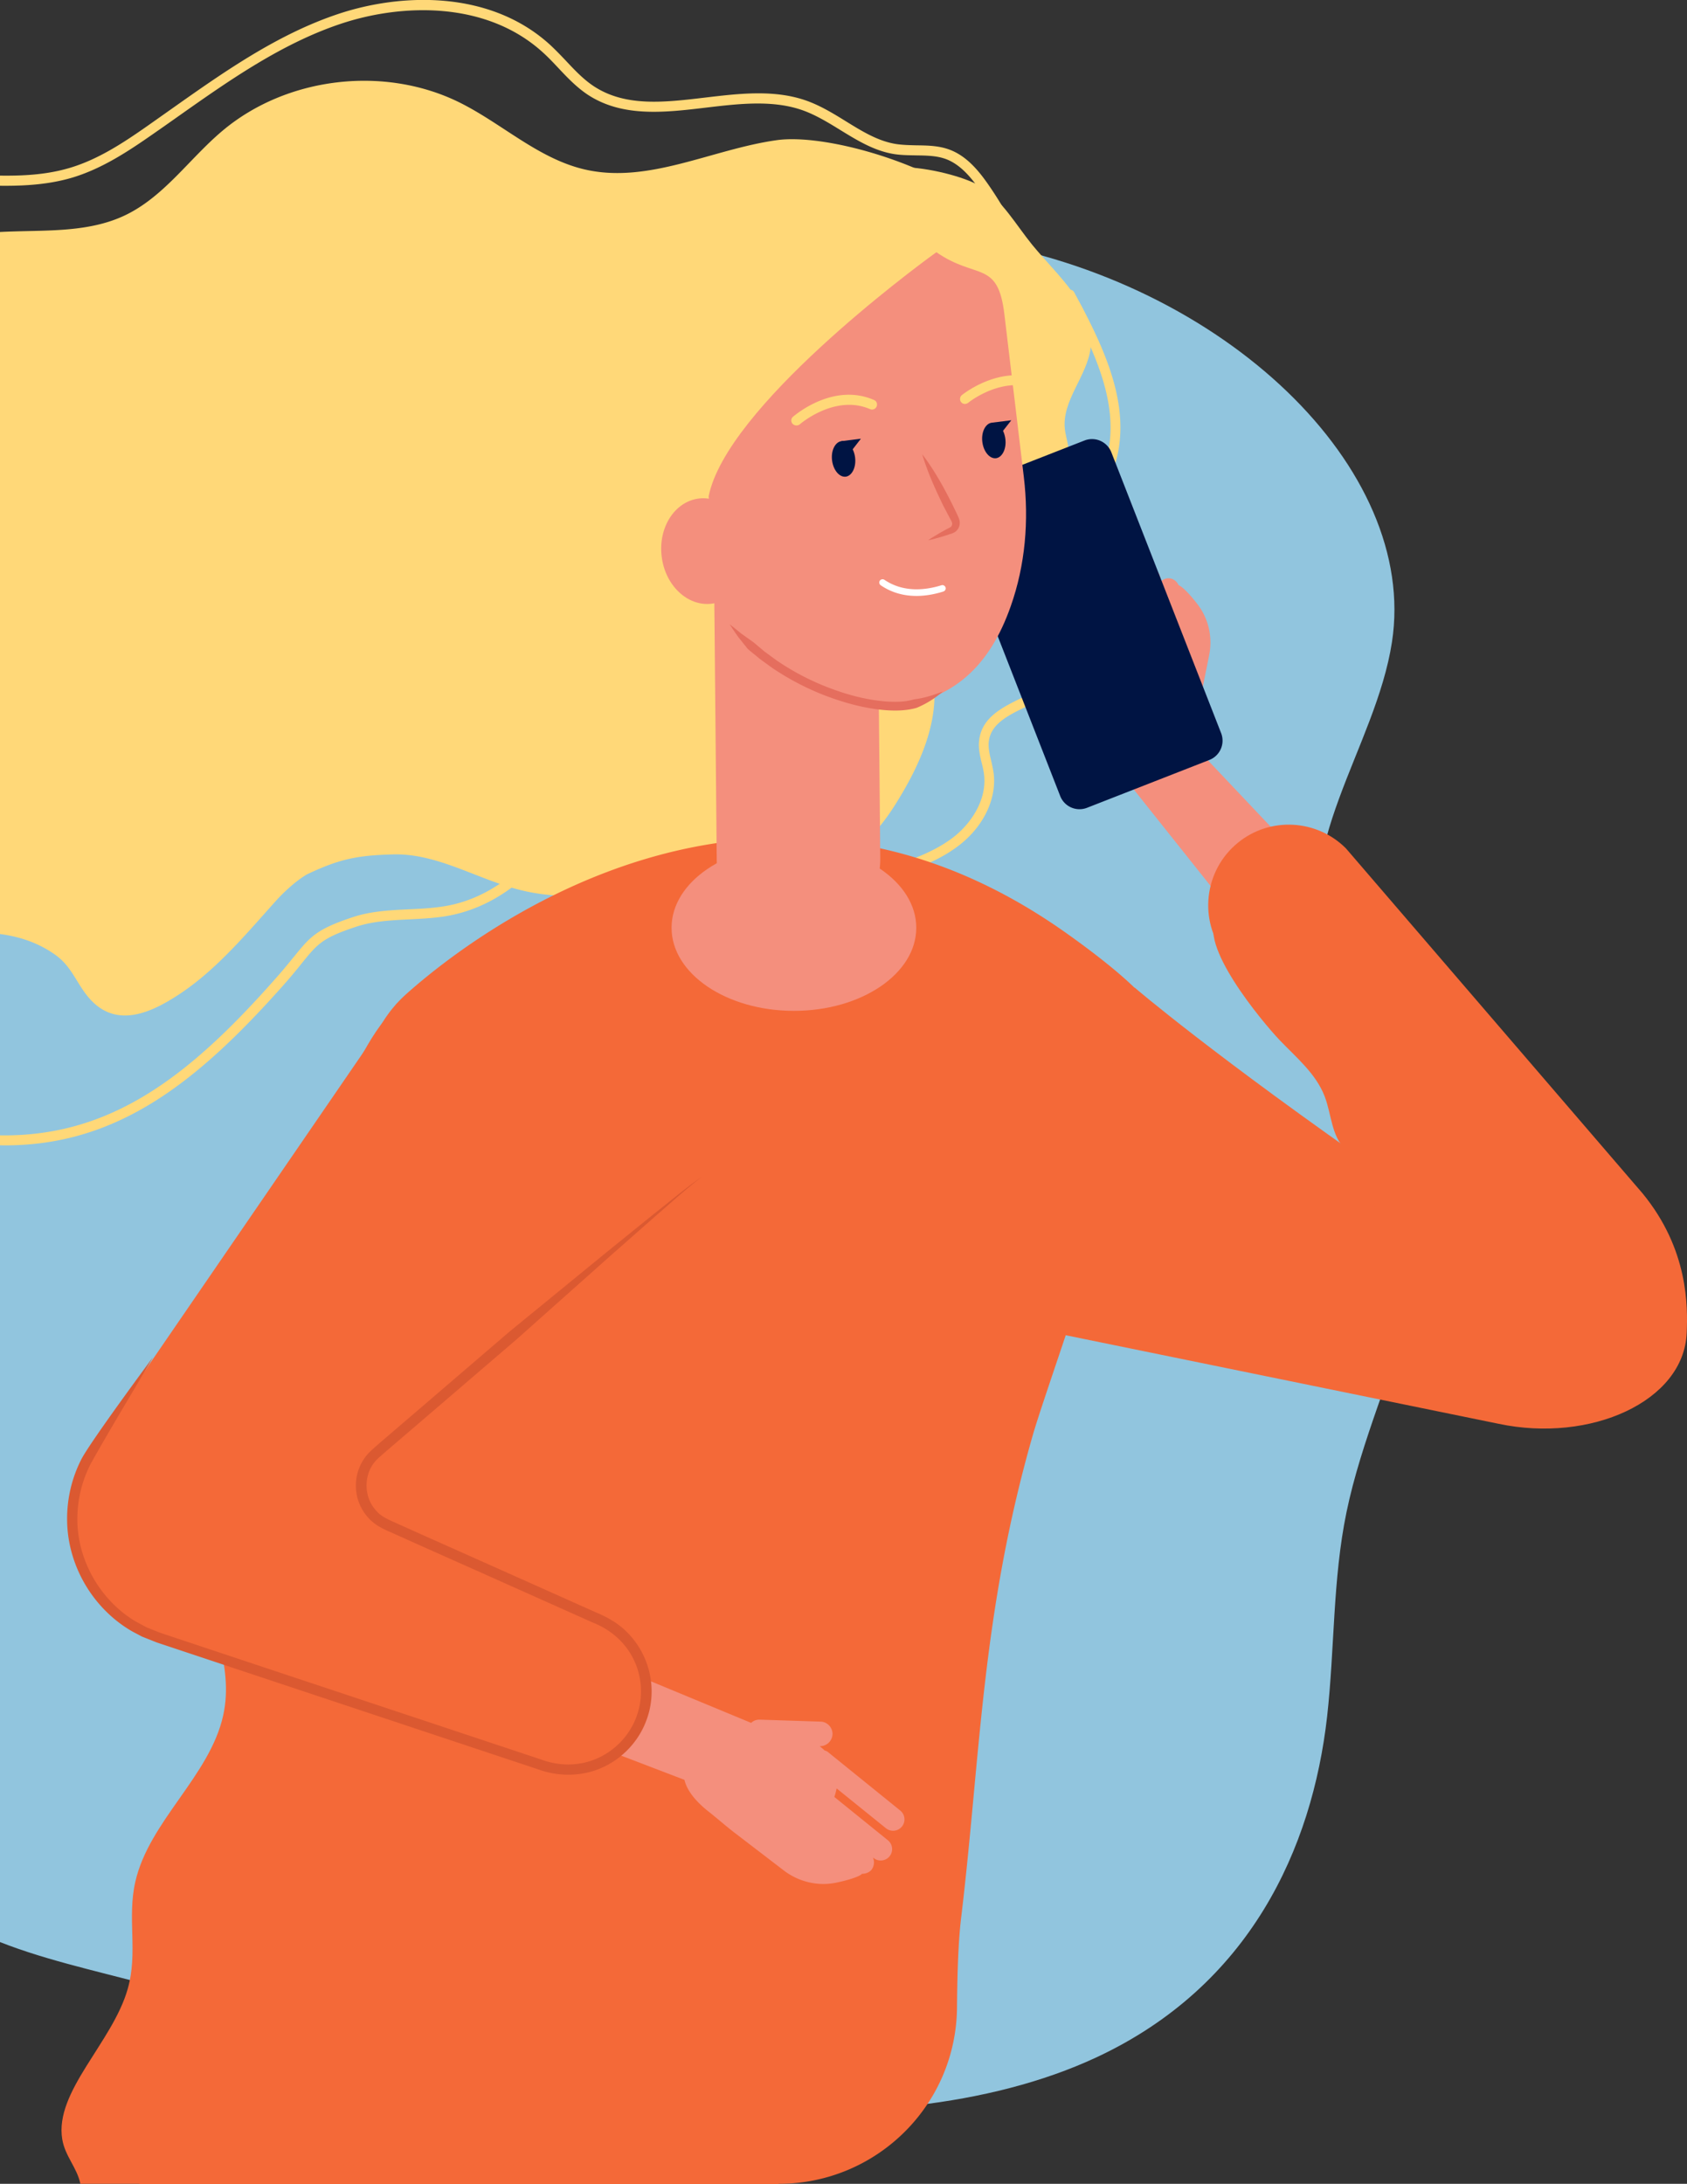 <svg width="279" height="361" fill="none" xmlns="http://www.w3.org/2000/svg"><rect width="100%" height="100%" fill="#333333" stroke="none"/><g clip-path="url(#clip0_64_1316)"><path d="M-10.167 109.805C-7.72 89.135 9.916 70.96 33.482 59.213c23.565-11.747 52.656-17.595 82.1-20.116 15.012-1.285 30.504-1.764 45.617.706 41.302 6.706 73.446 37.635 69.005 66.347-2.7 17.519-17.056 34.207-10.723 51.701 2.776 7.663 9.31 14.57 13.019 22.082 11.505 23.115-4.97 46.584-9.815 70.052-2.296 11.117-1.942 22.536-3.204 33.779-2.472 21.804-12.741 44.491-38.174 56.339-17.812 8.293-40.999 10.133-63.126 8.167-22.128-1.966-43.599-7.411-64.868-12.83-11.833-3.025-23.692-6.05-35.525-9.075-8.78-2.244-17.813-4.563-25.079-8.823-12.514-7.31-17.712-19.233-17.535-30.224.176-10.991 4.895-21.427 8.805-31.888 7.04-18.855 11.43-38.921 4.769-58.482-3.684-10.789-10.622-21.073-13.978-31.888-4.541-14.645-2.22-29.946 6.535-42.954l8.528-12.301z" fill="#91C5DE"/><path d="M107.836 153.742a.816.816 0 01-.807-.731.842.842 0 01.706-.933 224.14 224.14 0 0039.208-8.722c3.861-1.235 7.872-2.647 11.026-5.192 2.649-2.168 5.298-5.975 4.769-10.184-.076-.631-.227-1.236-.379-1.841-.303-1.26-.605-2.546-.404-3.907.505-3.731 3.936-5.369 7.242-6.982 2.674-1.286 5.424-2.622 6.509-4.991 1.06-2.32.278-4.916-.53-7.638-.479-1.588-.958-3.227-1.11-4.89-.429-4.941 2.17-9.176 4.693-13.31 1.489-2.42 3.028-4.941 3.911-7.563 3.078-9.05-1.514-18.679-6.459-27.753a.798.798 0 01.328-1.11.8.8 0 011.11.328c5.122 9.403 9.84 19.385 6.56 29.065-.934 2.798-2.548 5.394-4.088 7.89-2.497 4.058-4.844 7.915-4.465 12.301.126 1.487.605 3.05 1.059 4.563.858 2.924 1.766 5.923.454 8.797-1.337 2.924-4.364 4.386-7.291 5.798-3.053 1.462-5.929 2.848-6.333 5.722-.151 1.059.101 2.168.378 3.302.152.681.303 1.336.404 2.017.53 4.084-1.514 8.545-5.349 11.671-3.381 2.748-7.569 4.235-11.581 5.495a227.379 227.379 0 01-39.485 8.773c0 .025-.051.025-.076.025zM.833 189.335a56.8 56.8 0 01-7.569-.529c-.454-.051-.757-.479-.706-.933.05-.454.504-.756.933-.706 22.102 3.051 36.484-7.638 52.505-25.888 1.06-1.21 1.892-2.243 2.599-3.101 2.7-3.327 3.709-4.562 9.714-6.554 3.002-1.008 6.181-1.159 9.26-1.31 2.32-.101 4.717-.227 6.988-.706 10.925-2.37 17.964-12.629 24.221-22.939l11.606-19.082c1.514-2.471 2.826-4.891 2.448-7.311-.581-3.932-5.046-5.923-9.563-7.638-3.002-1.134-9.89-4.386-9.158-10.184.05-.453.479-.756.933-.705a.81.81 0 01.707.932c-.606 4.74 6.03 7.638 8.099 8.42 3.683 1.386 9.84 3.705 10.622 8.923.454 2.975-1.01 5.672-2.675 8.42l-11.606 19.082c-6.459 10.612-13.725 21.174-25.28 23.695-2.398.53-4.87.63-7.242.756-3.103.152-6.03.303-8.83 1.236-5.551 1.84-6.334 2.823-8.932 6.024a85.527 85.527 0 01-2.624 3.151c-14.558 16.486-27.78 26.947-46.45 26.947z" fill="#FFD878"/><path d="M162.233 30.854c3.583 2.345 5.753 6.252 8.452 9.58 4.289 5.242 10.547 10.385 9.689 17.09-.606 4.714-4.794 8.697-4.264 13.436.151 1.235.605 2.445.605 3.705-.025 3.1-2.876 5.344-5.399 7.184-3.911 2.849-7.998 6.554-8.175 11.37-4.44-2.194-6.08-7.815-5.727-12.756.353-4.94 2.195-9.654 2.7-14.595.504-4.916-.782-10.562-4.996-13.133-2.548-1.563-5.929-1.84-7.897-4.084-2.675-3.076-1.186-7.79.429-11.52-2.725.882-5.98-1.185-6.358-4.033-1.11-9 17.081-4.79 20.941-2.244z" fill="#FFD878"/><path d="M128.5 23.165c-10.698 1.488-21.194 7.26-31.715 4.866-7.746-1.765-13.75-7.613-20.84-11.117-12.44-6.126-28.536-4.21-39.133 4.689-5.525 4.638-9.739 11.015-16.299 14.066-5.677 2.646-12.212 2.394-18.469 2.596a95.086 95.086 0 00-7.998.58c-19.024 2.193-35.777 14.141-42.816 31.938a51.04 51.04 0 00-1.362 3.907c-1.666 5.621-2.549 12.881 1.034 17.948 2.22 3.126 5.652 5.142 8.023 8.142 4.718 6.025 5.046 11.344 2.145 18.15-3.734 8.772-5.677 18.2-.379 26.947 11.581 19.107 33.33 1.361 48.367 11.898 2.952 2.067 3.583 4.915 5.88 7.436 4.39 4.79 10.016 2.193 14.481-.706 6.333-4.109 11.278-10.108 16.274-15.654 1.11-1.235 3.255-3.277 5.122-4.336 5.374-2.546 8.326-3.125 14.255-3.277 7.166-.176 13.625 3.958 20.538 5.773 6.56 1.739 13.65 1.336 19.982-1.084 7.645-2.949 15.315-8.923 23.137-6.428 2.22.706 4.213 2.067 6.509 2.42 5.349.782 9.689-4.033 12.59-8.545 4.542-7.109 8.402-15.654 5.98-23.696-2.296-7.562-9.916-14.494-7.14-21.88 1.665-4.462 6.509-6.78 9.941-10.108 3.658-3.555 5.828-8.596 5.853-13.663 0-1.74-.202-3.554.505-5.167.656-1.488 1.993-2.546 3.078-3.756 16.501-18.83-24.221-33.779-37.543-31.939z" fill="#FFD878"/><path d="M173.461 49.13c-.429-2.017-1.615-3.806-2.751-5.546l-4.163-6.277c-1.211-1.84-2.472-3.705-4.264-5.016-3.078-2.269-7.215-2.596-11.126-2.647-3.86-.075-12.212-1.815-16.097-1.537-7.04.479-14.23 3.68-20.614 6.63-6.383 2.948-7.417 7.713-9.562 14.191-1.337 4.059-.959 9.125 2.574 11.646 1.463 1.034 3.279 1.513 5.096 1.84a40.096 40.096 0 0016.955-.605c4.668-1.16 9.108-3.176 13.852-3.856 7.619-1.11 15.668 1.411 21.042 6.63 1.337 1.31 2.674 2.822 4.567 3.175 4.768.857 2.825-4.94 3.027-7.184.328-3.882 2.296-7.562 1.464-11.444z" fill="#FFD878"/><path d="M-46.802 47.063a.772.772 0 01-.505-.177.81.81 0 01-.126-1.16c7.72-9.704 19.73-16.031 32.119-16.914 3.38-.252 6.862-.1 10.193.05 5.904.253 11.505.48 16.904-1.184 4.567-1.412 8.604-4.059 12.666-6.907l3.86-2.723c8.604-6.075 17.485-12.351 27.602-15.73 10.471-3.503 25.206-3.982 35.147 5.168.883.832 1.74 1.715 2.548 2.572 1.463 1.563 2.851 3.025 4.541 4.159 5.248 3.479 11.657 2.722 18.444 1.916 5.727-.68 11.631-1.387 16.98.58 2.246.831 4.315 2.092 6.308 3.327 2.775 1.714 5.399 3.327 8.402 3.781 1.059.151 2.144.176 3.28.202 1.816.025 3.683.05 5.449.706 2.877 1.058 4.895 3.554 6.485 5.848a60.021 60.021 0 017.468 14.797.834.834 0 01-.505 1.058.834.834 0 01-1.059-.504 58.047 58.047 0 00-7.267-14.393c-1.438-2.093-3.255-4.336-5.702-5.244-1.514-.554-3.154-.58-4.92-.605-1.161-.025-2.346-.025-3.532-.201-3.356-.504-6.232-2.294-9.033-4.008-1.917-1.185-3.91-2.395-6.005-3.176-4.995-1.84-10.697-1.16-16.223-.505-6.787.807-13.801 1.639-19.553-2.167-1.842-1.236-3.356-2.824-4.82-4.387-.782-.831-1.614-1.714-2.472-2.495C80.46.1 66.407.58 56.366 3.932c-9.89 3.302-18.67 9.503-27.174 15.503-1.286.907-2.573 1.815-3.885 2.722-4.188 2.924-8.351 5.647-13.12 7.134-5.677 1.74-11.657 1.487-17.46 1.26-3.305-.15-6.71-.277-10.016-.05-11.934.832-23.49 6.932-30.933 16.284-.1.177-.328.278-.58.278z" fill="#FFD878"/><path d="M13.297 361h21.774c5.727-21.527 11.43-43.055 17.157-64.582 6.535-24.603 13.095-49.231 18.191-73.859 2.65-12.78 4.92-25.788 4.012-37.635-.782-10.235-3.356-26.494-11.556-15.377-7.317 9.932-16.147 36.803-15.214 47.365.404 4.74 1.59 9.277.63 14.394-1.891 9.907-11.1 18.276-12.791 28.182-1.489 8.647 3.33 15.427 1.413 24.074-2.22 10.032-12.262 17.494-14.533 27.501-1.388 6.075.48 11.672-1.261 17.721-2.523 8.874-12.136 16.94-10.824 24.855.48 2.824 2.422 4.638 3.002 7.361z" fill="#F46938"/><path d="M128.777 361c16.198 0 29.394-13.032 29.495-29.216.05-5.898.227-11.217.731-15.15 3.179-26.669 3.331-49.936 11.834-79.505 2.75-9.554 22.833-64.633 19.78-70.254-2.018-3.731-10.748-10.133-14.204-12.579-51.496-36.601-98.829.757-109.148 9.958a21.218 21.218 0 00-3.633 4.184c-3.81 5.924-5.98 12.453-7.418 18.629.152 37.559-11.656 73.354-19.881 109.653-3.936 17.343-4.088 35.014-9.689 52.004a188.826 188.826 0 00-3.633 12.301h105.766V361z" fill="#F46938"/><path d="M184.108 126.24l24.877 31.233 11.051-10.361-25.23-26.67-10.698 5.798z" fill="#F48F7D"/><path d="M196.774 123.366c.403-1.89.933-3.73 1.286-5.545l1.918-9.529c.58-2.924-.076-5.949-1.867-8.318-1.287-1.715-2.675-3.101-3.179-3.227-.252-.53-.681-.958-1.287-1.11a1.87 1.87 0 00-1.817.631l.026-.126a1.866 1.866 0 00-1.388-2.218 1.868 1.868 0 00-2.22 1.386l-2.498 10.865c-.454.05-.934.151-1.413.277l2.296-9.982a1.866 1.866 0 00-1.388-2.219 1.868 1.868 0 00-2.22 1.387l-3.356 14.595c-.05.227-.05.454-.025.655a11.52 11.52 0 00-.277 1.009c-.455-1.009-1.64-1.462-2.624-1.009a2.004 2.004 0 00-1.01 2.622l4.037 8.999c.379.857 3.255 4.311 6.535 5.848 5.046 2.37 8.856 2.521 10.471-4.991z" fill="#F48F7D"/><path d="M187.64 163.245s12.994 11.167 41.933 31.283c4.39 3.05 2.12.126-1.185-4.058l-25.71-32.569c-4.517-5.722-3.583-14.041 2.094-18.628 5.298-4.286 12.993-3.857 17.813.958l49.048 57.019c7.645 9.302 7.493 18.755 7.317 23.066-.455 11.368-15.946 18.25-31.084 15.049l-76.55-15.654 16.324-56.466z" fill="#F46938"/><path d="M211.634 171.942c2.776 2.899 6.005 5.546 7.443 9.302 1.136 2.949 1.111 6.554 3.407 8.721 1.69 1.614 4.465 2.219 5.298 4.387 1.135 2.898-1.993 6.629-.025 9.049 3.103-2.596 6.106-6.529 4.743-10.335-.505-1.412-1.539-2.571-2.548-3.68-10.723-11.898-18.847-25.334-28.637-37.837-3.456 4.336 7.443 17.368 10.319 20.393z" fill="#F46938"/><path d="M151.535 153.363c0 7.588-9.058 13.738-20.235 13.738s-20.235-6.15-20.235-13.738c0-7.587 9.058-13.738 20.235-13.738 11.152 0 20.235 6.151 20.235 13.738zm-25.382 132.24l-42.866-17.771-3.558 13.587 38.552 14.746 7.872-10.562z" fill="#F48F7D"/><path d="M144.37 307.055l.101.075c.807.656 1.993.53 2.649-.277a1.88 1.88 0 00-.278-2.647l-8.855-7.159c.151-.454.277-.932.378-1.411l8.149 6.579a1.886 1.886 0 002.65-.277 1.881 1.881 0 00-.278-2.647l-11.909-9.63a1.368 1.368 0 00-.605-.302c-.253-.252-.53-.479-.808-.706a2.07 2.07 0 002.12-1.966c.025-1.109-.858-2.067-1.968-2.092l-10.092-.328c-.959-.025-1.741.63-1.994 1.512-2.195.051-3.885.53-6.307 1.866-4.996 2.722-6.283 6.982-.101 11.847 1.564 1.236 3.027 2.546 4.541 3.681l7.897 6.05c2.423 1.84 5.526 2.596 8.503 2.016 2.145-.428 4.062-1.059 4.39-1.487.581 0 1.186-.202 1.59-.681.454-.63.504-1.386.227-2.016z" fill="#F48F7D"/><path d="M116.112 193.872c-1.388.58-37.215 31.359-53.918 45.752-3.936 3.378-3.002 9.68 1.74 11.797l35.349 15.78c6.484 2.899 9.436 10.487 6.56 17.016-2.7 6.1-9.588 9.175-15.92 7.058l-63.758-21.2c-12.54-4.159-18.04-18.805-11.329-30.174l50.84-74.085 50.436 28.056z" fill="#F46938"/><path d="M116.112 194.502c-2.7 2.067-5.223 4.387-7.797 6.605l-7.67 6.756-15.264 13.587-15.517 13.309-3.886 3.328-1.942 1.663c-.631.555-1.337 1.135-1.817 1.639-2.094 2.193-2.12 5.949-.126 8.192.933 1.21 2.397 1.714 3.986 2.445l4.668 2.093 9.335 4.159 18.671 8.344c1.564.655 3.255 1.588 4.567 2.823a13.694 13.694 0 013.179 4.386c1.539 3.302 1.69 7.21.378 10.613-1.261 3.403-3.936 6.251-7.266 7.738-3.305 1.513-7.267 1.538-10.597.303l-38.83-12.906-19.402-6.454-4.844-1.613-2.473-.983c-.782-.429-1.59-.807-2.321-1.286-3.003-1.89-5.5-4.562-7.241-7.638-1.741-3.075-2.75-6.604-2.8-10.158a21.593 21.593 0 012.37-10.26c1.64-3.1 11.809-16.813 11.809-16.813-3.407 5.873-7.014 11.746-10.294 17.62a20.077 20.077 0 00-2.195 9.427c.05 3.278.984 6.504 2.598 9.353 1.615 2.848 3.911 5.293 6.661 7.033.707.428 1.438.781 2.145 1.184l2.27.908 4.845 1.613 19.402 6.453 38.83 12.907c3.053 1.134 6.408 1.084 9.335-.252 2.902-1.311 5.248-3.782 6.358-6.781 1.136-2.975 1.009-6.403-.328-9.277-1.337-2.924-3.81-5.142-6.888-6.352l-18.67-8.344-9.336-4.159-4.667-2.092c-.808-.379-1.514-.631-2.372-1.11-.832-.453-1.615-1.058-2.22-1.789a7.742 7.742 0 01-1.892-5.269c0-1.916.782-3.806 2.068-5.218.707-.706 1.312-1.21 1.968-1.789l1.943-1.664 3.886-3.328 15.516-13.309 15.845-12.957 7.948-6.428c2.674-2.092 5.273-4.311 8.074-6.252z" fill="#DB5931"/><path d="M159.155 80.715l20.184-7.89a3.427 3.427 0 014.466 1.966l18.141 46.382a3.423 3.423 0 01-1.968 4.462l-20.185 7.89a3.425 3.425 0 01-4.465-1.966l-18.141-46.382c-.681-1.765.202-3.756 1.968-4.462z" fill="#001443"/><path d="M154.866 41.693l-.353.252c-3.608 2.622-34.39 25.435-37.316 40.106l1.236 10.537c1.892 15.931 14.886 26.014 29.141 24.325 10.168-1.21 16.122-6.856 19.579-16.687 2.422-6.832 3.028-14.192 2.17-21.376l-3.204-26.796c-1.06-9.15-4.618-5.748-11.253-10.36z" fill="#F48F7D"/><path d="M141.796 91.529l-20.411.176c-.101 0-.177 0-.278.026-1.715.201-3.027 2.142-3.002 4.41l.429 45.904c.025 3.63 1.488 7.008 4.062 9.554 2.599 2.521 6.005 3.907 9.638 3.857.505 0 1.009-.051 1.489-.101a13.474 13.474 0 0011.858-13.537l-.429-45.903c0-1.21-.429-2.395-1.135-3.227-.606-.756-1.413-1.16-2.221-1.16z" fill="#F48F7D"/><path d="M141.418 75.623c.202 1.614-.505 3.025-1.539 3.176-1.06.126-2.069-1.084-2.271-2.697-.202-1.613.505-3.025 1.539-3.176 1.035-.126 2.069 1.084 2.271 2.697z" fill="#001443"/><path d="M139.147 72.926l3.23-.404-1.741 2.244-1.489-1.84zm27.123-.353c.202 1.613-.505 3.025-1.539 3.176-1.06.126-2.069-1.084-2.271-2.697-.202-1.614.505-3.025 1.539-3.176 1.06-.152 2.069 1.058 2.271 2.697z" fill="#001443"/><path d="M163.999 69.876l3.255-.404-1.766 2.244-1.489-1.84z" fill="#001443"/><path d="M115.607 82.404c-3.986.479-6.762 4.739-6.181 9.553.555 4.79 4.263 8.319 8.25 7.84 3.986-.479 6.762-4.739 6.181-9.554-.555-4.79-4.264-8.293-8.25-7.84z" fill="#F48F7D"/><path d="M152.519 75.094c1.893 2.47 3.381 5.142 4.769 7.865l1.009 2.067.227.529c.101.227.202.53.202.807a1.866 1.866 0 01-.656 1.487c-.53.378-.833.378-1.211.53l-1.11.352c-.732.202-1.489.429-2.246.58.631-.454 1.312-.832 1.968-1.235l1.009-.555c.303-.176.783-.378.833-.479a.779.779 0 00.151-.58c-.025-.1-.05-.176-.1-.302l-.278-.504-1.06-2.017c-1.362-2.798-2.624-5.57-3.507-8.545zm3.406 39.223a15.885 15.885 0 01-4.339 2.697c-1.691.479-3.482.505-5.172.378-3.407-.277-6.687-1.184-9.84-2.369a43.633 43.633 0 01-8.932-4.663l-2.044-1.488c-.63-.554-1.312-1.058-1.942-1.613l-1.59-1.991a61.252 61.252 0 01-1.413-2.093c.656.53 1.312 1.034 1.943 1.563l2.018 1.437 1.867 1.563 1.968 1.437a41.42 41.42 0 008.629 4.512c3.028 1.159 6.207 2.017 9.436 2.269 1.615.1 3.179.1 4.668-.353 1.615-.177 3.179-.706 4.743-1.286z" fill="#E56E5E"/><path d="M131.704 70.33a.905.905 0 01-.631-.278c-.302-.353-.277-.857.076-1.16.278-.226 6.636-5.721 13.397-2.772.429.176.606.655.429 1.084-.176.428-.681.605-1.085.428-5.803-2.52-11.58 2.47-11.631 2.521a.859.859 0 01-.555.176z" fill="#FFD878"/><path d="M151.561 98.511c-1.918 0-3.987-.453-5.904-1.764a.56.56 0 01-.152-.756.561.561 0 01.757-.151c3.23 2.193 6.913 1.688 9.436.907.278-.1.581.076.682.353.1.277-.076.58-.354.68-1.286.404-2.825.731-4.465.731z" fill="#fff"/><path d="M159.584 66.775a.8.8 0 01-.631-.302c-.277-.353-.227-.883.126-1.16.177-.151 4.365-3.479 9.411-3.277a.818.818 0 01.782.857c-.025.454-.378.832-.857.782-4.466-.177-8.276 2.873-8.301 2.924-.177.1-.354.176-.53.176z" fill="#FFD878"/></g><defs><clipPath id="clip0_64_1316"><path fill="#fff" transform="translate(-63)" d="M0 0h342v361H0z"/></clipPath></defs></svg>